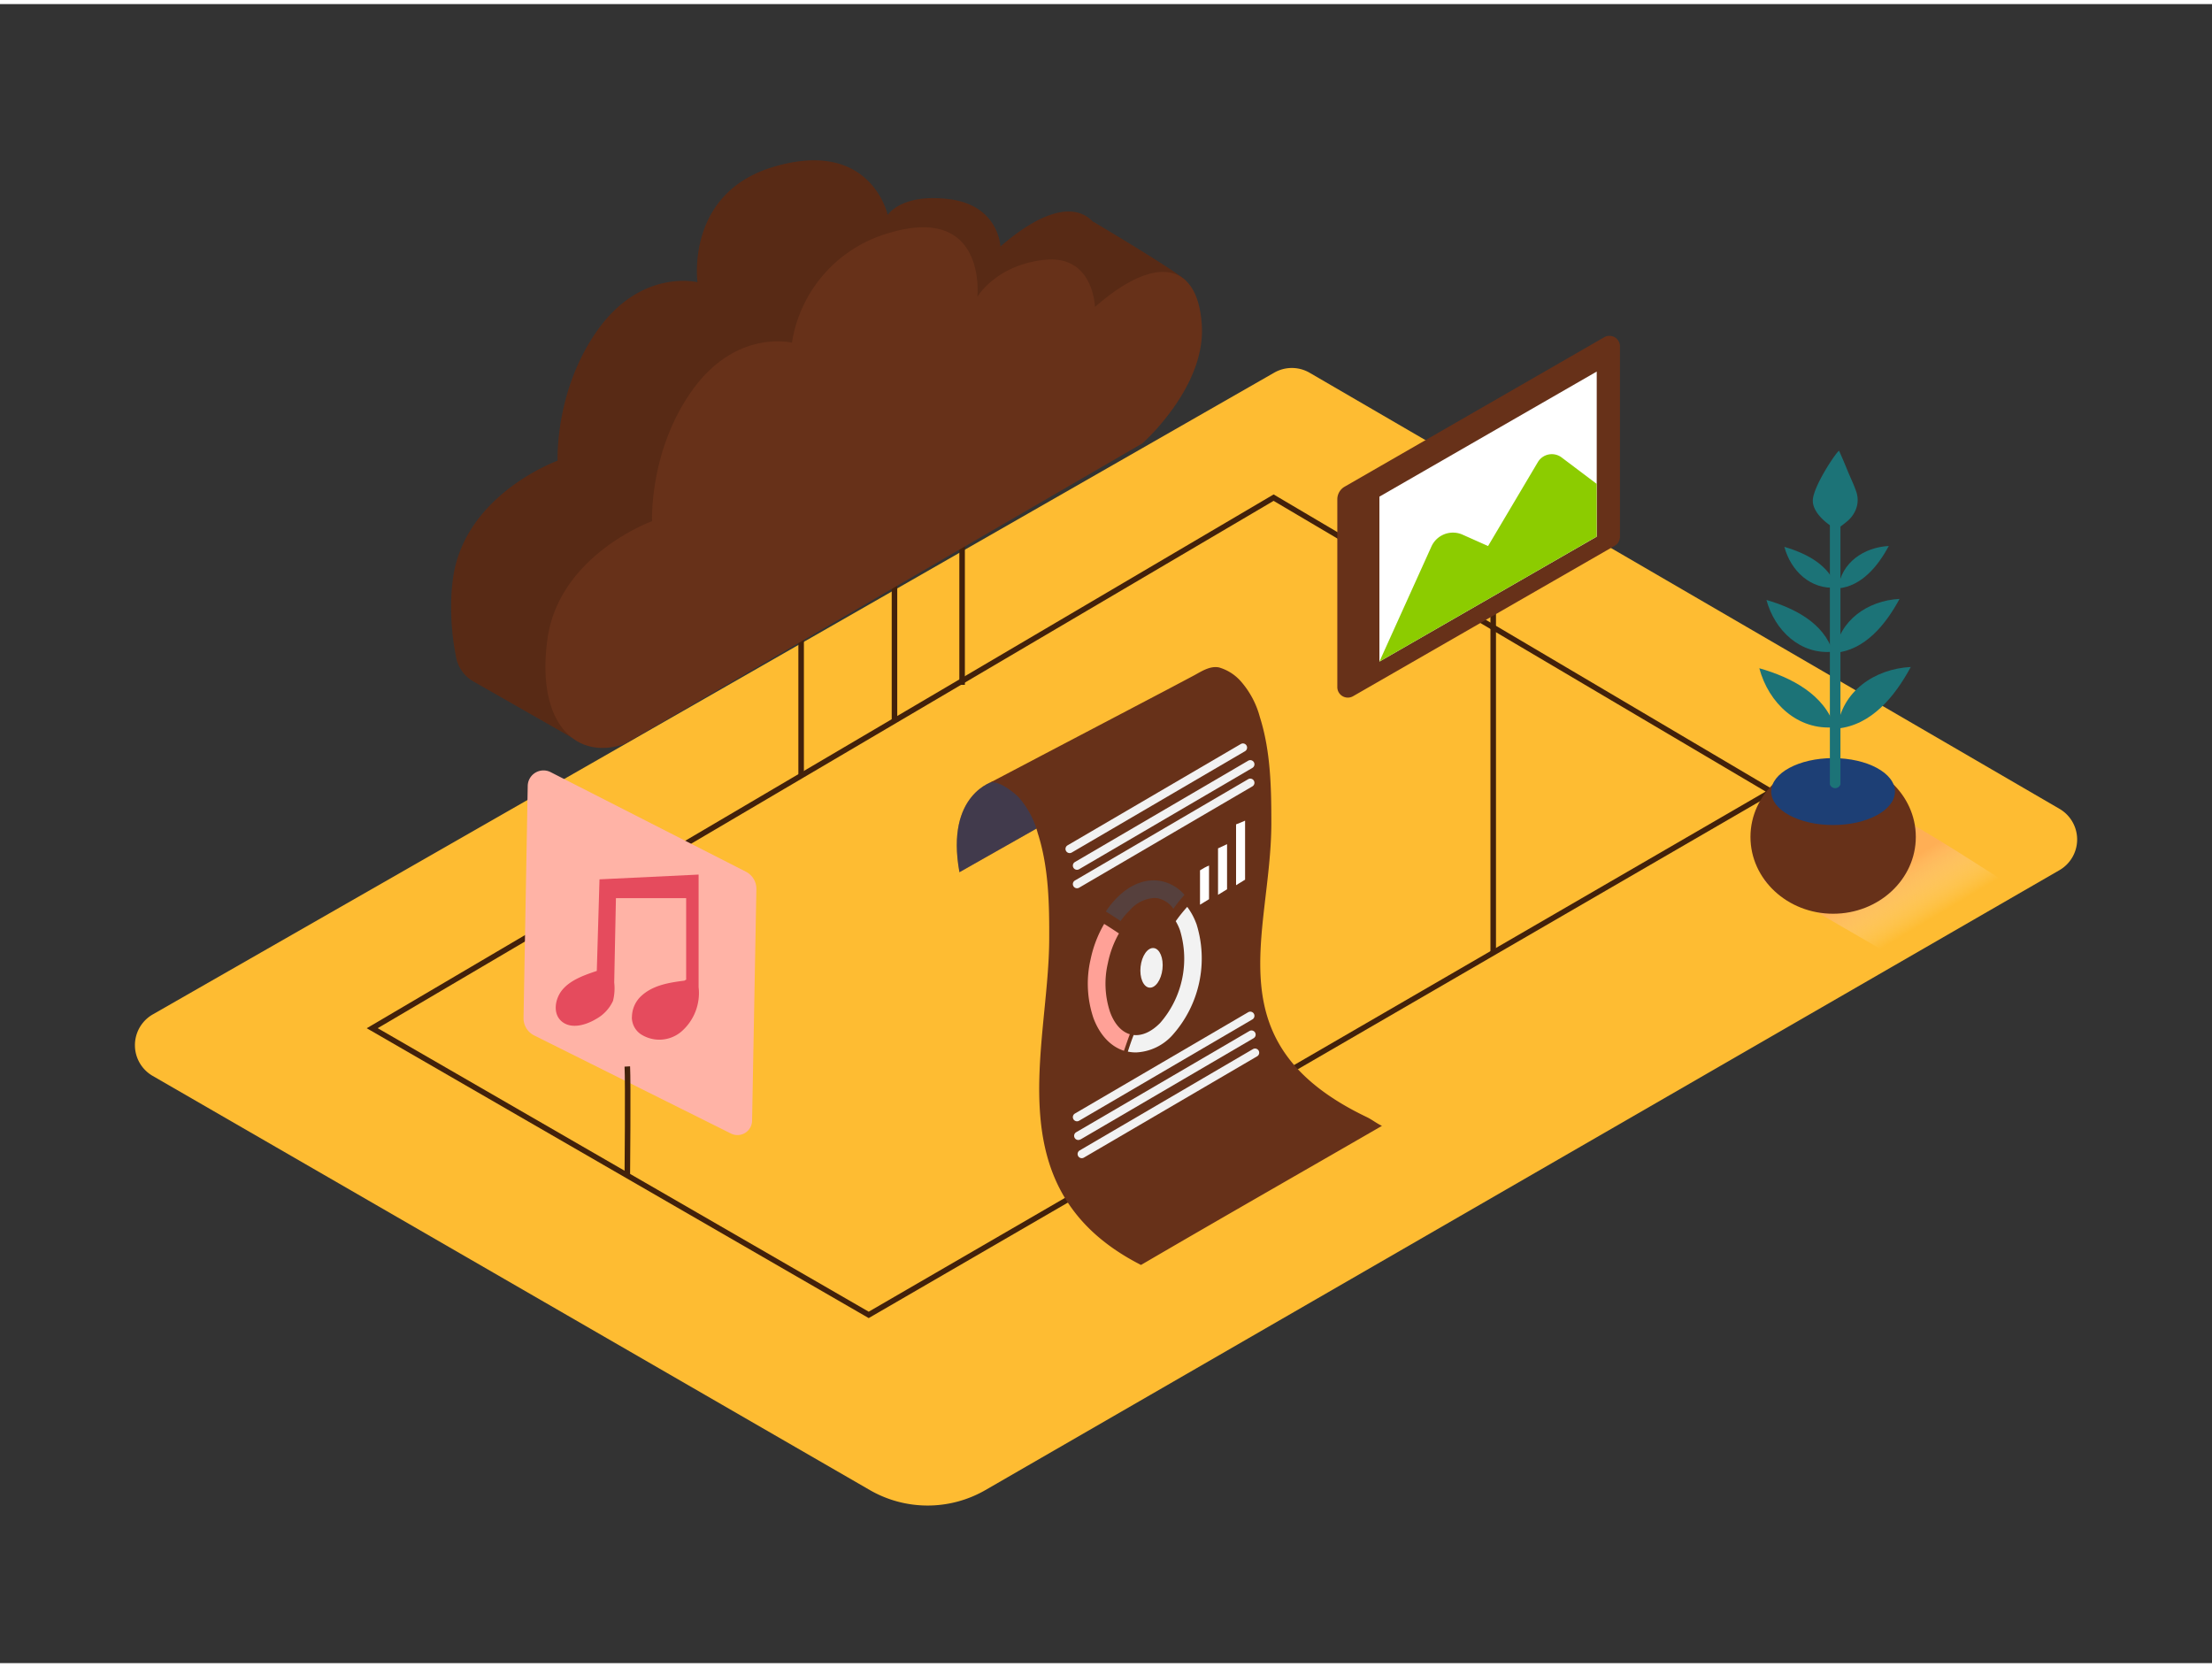 <svg xmlns="http://www.w3.org/2000/svg" xmlns:xlink="http://www.w3.org/1999/xlink" viewBox="0 0 400 300" width="406" height="306" class="illustration styles_illustrationTablet__1DWOa"><rect x="0" y="0" width="400" height="300" fill="#333333" stroke="none"/><defs><linearGradient id="linear-gradient" x1="346.81" y1="166.87" x2="341.03" y2="157.19" gradientUnits="userSpaceOnUse"><stop offset="0" stop-color="#fff" stop-opacity="0"></stop><stop offset="0.99" stop-color="#ffa86a"></stop></linearGradient></defs><title>151-160</title><g style="isolation: isolate;"><g id="Layer_2" data-name="Layer 2"><path d="M372.42,145.52,236.81,66.66a6.41,6.41,0,0,0-6.41,0L27.62,182.7a6.41,6.41,0,0,0,0,11.12L157.28,268.7a20.93,20.93,0,0,0,20.93,0L372.4,156.62A6.41,6.41,0,0,0,372.42,145.52Z" fill="#febc32"></path><polygon points="67.31 185.19 157.09 237.03 320.28 142.4 230.31 89.25 67.31 185.19" fill="none" stroke="#42210b" stroke-miterlimit="10"></polygon><path d="M179.75,140.51s-8.86,2.24-6.25,16.47l19.42-11S185.06,139.15,179.75,140.51Z" fill="#673119"></path><path d="M179.75,140.51s-8.86,2.24-6.25,16.47l19.42-11S185.06,139.15,179.75,140.51Z" fill="#06489e" opacity="0.39"></path><path d="M206.33,228c15.25-8.9,28.64-16.53,43.57-25.15-1.13-.55-1.81-1.15-2.83-1.63-27.7-13.29-17.27-32.85-17.17-52.93,0-6.41-.1-13.12-2.07-19.34a16.06,16.06,0,0,0-3.45-6.49,8.35,8.35,0,0,0-3.95-2.51c-1.71-.34-3.33.83-4.69,1.54L211,124l-12.57,6.6-10.2,5.35-1.8.95-7.52,3.95c1.43-.75,4.54,1.79,5.3,2.58a16.06,16.06,0,0,1,3.45,6.49c2,6.22,2.1,12.93,2.07,19.34C189.61,189.06,180,214.59,206.33,228Z" fill="#673119"></path><path d="M217,156.64v6.22l1.63-1v-6.08C218.07,156,217.52,156.31,217,156.64Z" fill="#fff"></path><path d="M220.26,152.67v8.4l1.63-1v-8.16Z" fill="#fff"></path><path d="M223.52,148.33v11l1.63-1V147.66C224.61,147.9,224.07,148.12,223.52,148.33Z" fill="#fff"></path><path d="M204.3,163.87a6.36,6.36,0,0,1,4.38-2.23,3.87,3.87,0,0,1,.8.08,4.63,4.63,0,0,1,2.71,1.87,26.72,26.72,0,0,1,2-2.52,7.53,7.53,0,0,0-4.1-2.46c-2.76-.58-5.64.49-8.12,3a15.94,15.94,0,0,0-2,2.48c.91.55,1.79,1.13,2.67,1.72A12.8,12.8,0,0,1,204.3,163.87Z" fill="#56403d"></path><path d="M204.31,186.28c-1.52-.46-2.78-1.85-3.57-4a16.24,16.24,0,0,1-.4-8.86,18.14,18.14,0,0,1,2-5.37c-.88-.58-1.77-1.17-2.67-1.72a21.29,21.29,0,0,0-2.46,6.43,19.44,19.44,0,0,0,.53,10.63c1.13,3,3.07,5.1,5.51,5.88C203.6,188.27,203.93,187.27,204.31,186.28Z" fill="#ffa197"></path><path d="M216.34,166.31a11.82,11.82,0,0,0-1.65-3.06,26.66,26.66,0,0,0-2.08,2.59,9.4,9.4,0,0,1,.75,1.58,17.66,17.66,0,0,1-3.55,16.8c-1.56,1.6-3.26,2.37-4.81,2.2-.4,1-.73,2-1.05,3h0a7.14,7.14,0,0,0,1.48.15,9.41,9.41,0,0,0,6.64-3.19,20.8,20.8,0,0,0,4.26-20.13Z" fill="#f2f2f2"></path><ellipse cx="208.24" cy="174.29" rx="3.6" ry="1.99" transform="translate(11.98 361.96) rotate(-83.65)" fill="#f2f2f2"></ellipse><path d="M195.14,156.44l31.33-18.32a.75.75,0,0,0-.76-1.3l-31.33,18.32a.75.75,0,0,0,.76,1.3Z" fill="#f2f2f2"></path><path d="M193.81,153.42l31.33-18.32a.75.75,0,0,0-.76-1.3l-31.33,18.32a.75.75,0,0,0,.76,1.3Z" fill="#f2f2f2"></path><path d="M195.14,159.78l31.33-18.32a.75.75,0,0,0-.76-1.3l-31.33,18.32a.75.75,0,0,0,.76,1.3Z" fill="#f2f2f2"></path><path d="M195.14,201.92l31.33-18.32a.75.75,0,0,0-.76-1.3l-31.33,18.32a.75.75,0,0,0,.76,1.3Z" fill="#f2f2f2"></path><path d="M195.37,205.32,226.69,187a.75.75,0,0,0-.76-1.3L194.61,204a.75.75,0,0,0,.76,1.3Z" fill="#f2f2f2"></path><path d="M196,208.59l31.33-18.32a.75.75,0,0,0-.76-1.3l-31.33,18.32a.75.75,0,0,0,.76,1.3Z" fill="#f2f2f2"></path><path d="M136.78,160,136,201.93a2.64,2.64,0,0,1-3.81,2.31L96.6,186.5a3.49,3.49,0,0,1-1.93-3.19l.76-41.93a2.85,2.85,0,0,1,4.15-2.49l35.31,18A3.49,3.49,0,0,1,136.78,160Z" fill="#ffb3a6"></path><path d="M126.33,177.76V157.41l-17.92.86-.49,16.56c-2.21.74-4.89,1.66-6.36,3.58-1.21,1.58-1.66,4.25.11,5.63s4.42.5,6.09-.5a7.14,7.14,0,0,0,3.09-3.29,9.22,9.22,0,0,0,.22-3.32l.12-6,.19-9.26h12.7v14.75a1.3,1.3,0,0,0-.31.17c-2.79.35-5.75.82-7.86,2.82a5.22,5.22,0,0,0-1.63,3.62,2.15,2.15,0,0,0,0,.57,3.71,3.71,0,0,0,1.56,2.65,6.16,6.16,0,0,0,7.35-.43A9.24,9.24,0,0,0,126.33,177.76Z" fill="#e54b5d"></path><line x1="270.02" y1="102.93" x2="270.02" y2="171.55" fill="none" stroke="#42210b" stroke-miterlimit="10"></line><path d="M241.83,89.52v34a1.9,1.9,0,0,0,2.84,1.64l47.27-27.18a1.9,1.9,0,0,0,1-1.64V61.88a1.9,1.9,0,0,0-2.84-1.64l-46.9,27A2.64,2.64,0,0,0,241.83,89.52Z" fill="#673119"></path><polygon points="249.44 89.07 249.44 118.9 288.74 96.3 288.74 66.45 249.44 89.07" fill="#fff"></polygon><path d="M249.44,118.9l9.41-20.82a4.27,4.27,0,0,1,5.62-2.14L269.09,98l9-15.17a2.94,2.94,0,0,1,4.3-.85l6.34,4.78V96.3Z" fill="#8ccc00"></path><path d="M113.44,192.11c.15,2.84,0,19.71,0,19.71" fill="none" stroke="#42210b" stroke-miterlimit="10"></path><line x1="144.87" y1="112.92" x2="144.87" y2="139.33" fill="none" stroke="#42210b" stroke-miterlimit="10"></line><line x1="161.75" y1="103.39" x2="161.75" y2="129.8" fill="none" stroke="#42210b" stroke-miterlimit="10"></line><line x1="173.98" y1="96.69" x2="173.98" y2="123.1" fill="none" stroke="#42210b" stroke-miterlimit="10"></line><path d="M214.38,50c-1.11-1.41-16.67-10.64-16.67-10.64l0,.08c-3.19-3.53-9.11-2.29-16.8,4.4,0,0-.27-7.35-9.07-8.53s-11.32,2.82-11.32,2.82-3-13.93-20.62-8.7c-16,4.75-13.77,20.87-13.77,20.87s-10-2.5-17.93,8.47-7.36,23.8-7.36,23.8S84,88.62,81.92,103.86a37.36,37.36,0,0,0-.33,4l0,.39a45.58,45.58,0,0,0,.88,9.78,6.37,6.37,0,0,0,3.12,4.44l17.77,10.14a25.37,25.37,0,0,0-1.81-13l88-51.08s6.73-5.92,9.56-13.76L205.82,53S215.49,51.4,214.38,50Z" fill="#673119"></path><path d="M214.38,50c-1.11-1.41-16.67-10.64-16.67-10.64l0,.08c-3.19-3.53-9.11-2.29-16.8,4.4,0,0-.27-7.35-9.07-8.53s-11.32,2.82-11.32,2.82-3-13.93-20.62-8.7c-16,4.75-13.77,20.87-13.77,20.87s-10-2.5-17.93,8.47-7.36,23.8-7.36,23.8S84,88.62,81.92,103.86a37.36,37.36,0,0,0-.33,4l0,.39a45.58,45.58,0,0,0,.88,9.78,6.37,6.37,0,0,0,3.12,4.44l17.77,10.14a25.37,25.37,0,0,0-1.81-13l88-51.08s6.73-5.92,9.56-13.76L205.82,53S215.49,51.4,214.38,50Z" opacity="0.15"></path><path d="M113,133.77l93.56-54.32S218,69.4,217.33,58.12,209.16,45,198,54.77c0,0-.23-9.45-9.07-8.53s-12.19,6.7-12.19,6.7,1.76-16.8-15.9-11.57a24.56,24.56,0,0,0-17.63,19.86s-10-2.5-17.93,8.47-7.36,23.8-7.36,23.8S101.12,99.57,99,114.8,104.17,136.89,113,133.77Z" fill="#673119"></path><path d="M340.83,145.51l-22.16,12.94L344,173.17h.64c8.82-5.83,15.2-8.22,22.08-11.76C358.16,155.92,349.7,150.33,340.83,145.51Z" opacity="0.63" fill="url(#linear-gradient)" style="mix-blend-mode: multiply;"></path><ellipse cx="331.49" cy="150.6" rx="14.95" ry="13.89" fill="#673119"></ellipse><ellipse cx="331.48" cy="142.4" rx="11.19" ry="6.05" fill="#1d3f75"></ellipse><path d="M330.9,93.6v47.48a1,1,0,0,0,1.91,0V93.6A1,1,0,0,0,330.9,93.6Z" fill="#1c7377"></path><path d="M335.39,91.83a4.59,4.59,0,0,0,.29-3.63c-.44-1.31-1.07-2.57-1.59-3.85s-1-2.41-1.53-3.58h0c-.56.28-4.57,6.32-4.74,8.85S331,94.3,331,94.3l1,.64c.18.12,1.92-1.32,2.12-1.49A5.39,5.39,0,0,0,335.39,91.83Z" fill="#1c7377"></path><path d="M332.41,105.66v0c4.23-.41,7.16-4,9.15-7.67C337.07,98.22,332.94,101,332.41,105.66Z" fill="#1c7377"></path><path d="M332.08,105.5h0c-1.28-4.05-5.38-6.17-9.41-7.35C323.83,102.49,327.46,105.94,332.08,105.5Z" fill="#1c7377"></path><path d="M331.85,117.32v0c5.39-.52,9.11-5.06,11.65-9.76C337.78,107.85,332.52,111.45,331.85,117.32Z" fill="#1c7377"></path><path d="M331.43,117.11h0c-1.63-5.16-6.85-7.85-12-9.36C320.93,113.28,325.55,117.68,331.43,117.11Z" fill="#1c7377"></path><path d="M332.26,131v0c6.14-.6,10.38-5.77,13.27-11.13C339,120.2,333,124.3,332.26,131Z" fill="#1c7377"></path><path d="M331.79,130.76h0c-1.86-5.88-7.8-9-13.65-10.66C319.82,126.4,325.08,131.4,331.79,130.76Z" fill="#1c7377"></path></g></g></svg>